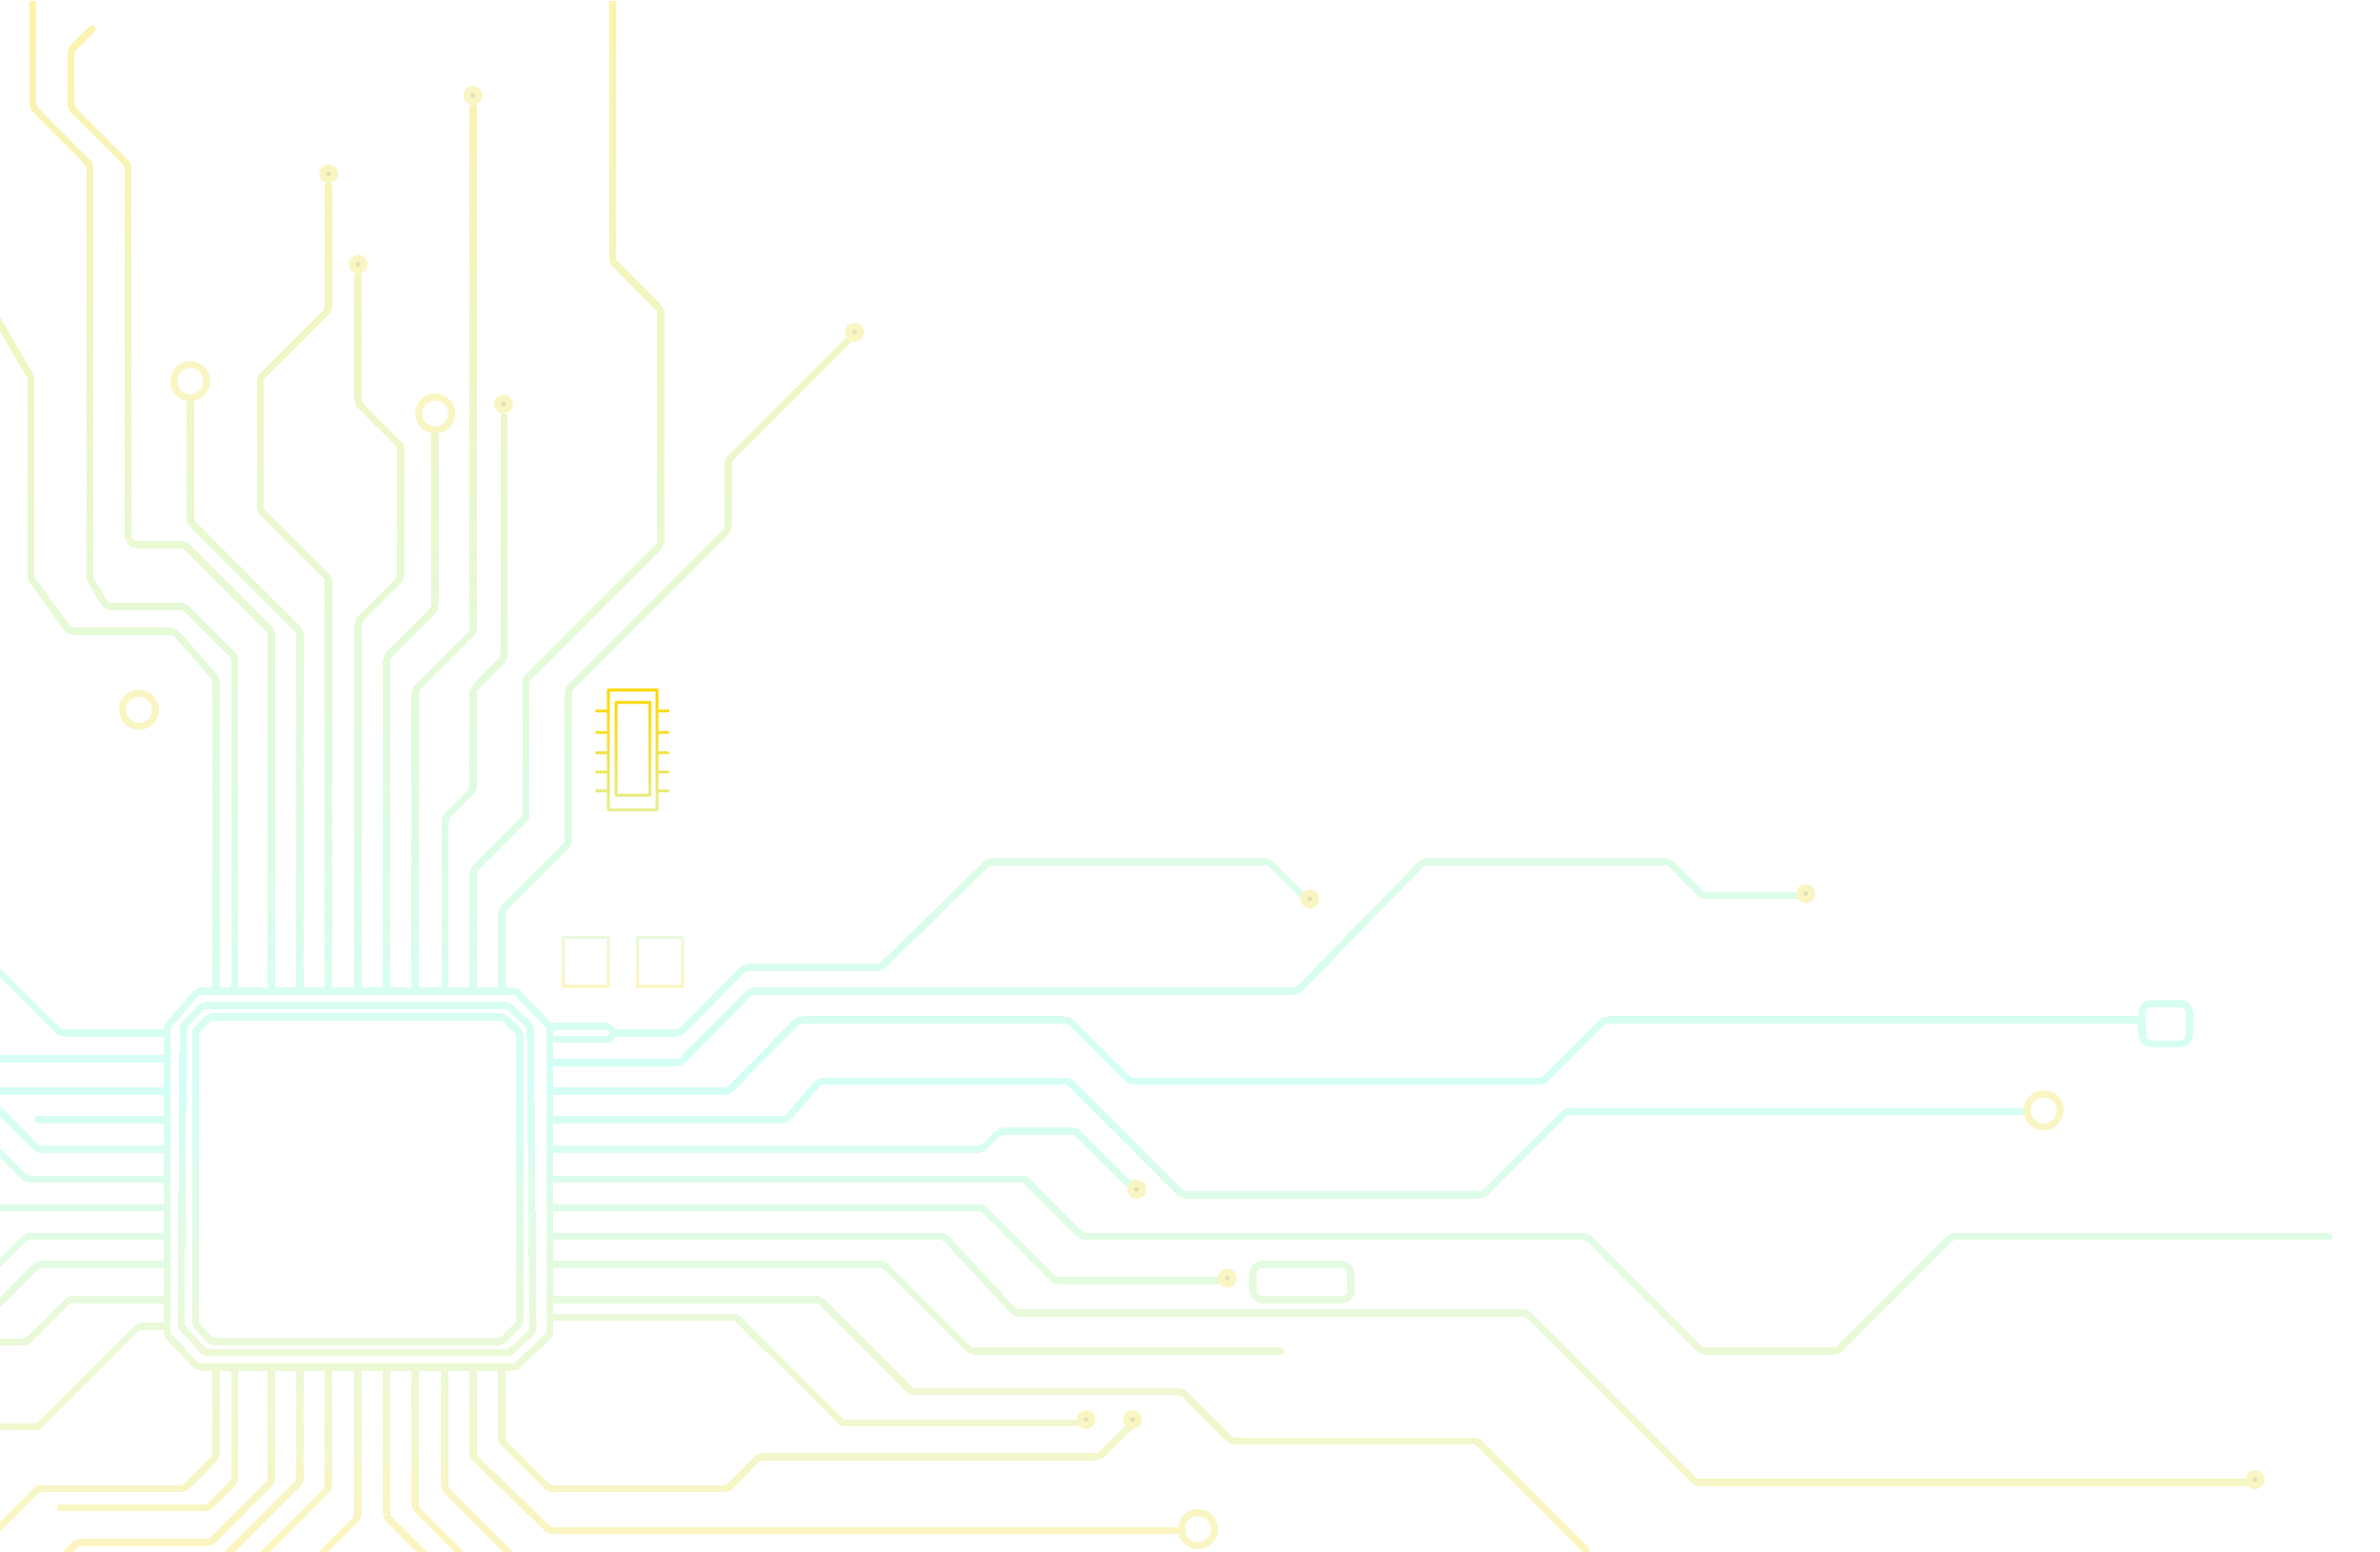 <svg width="4041" height="2635" viewBox="0 0 4041 2635" fill="none" xmlns="http://www.w3.org/2000/svg">
<g clip-path="url(#clip0_3519_775)">
<g filter="url(#filter0_d_3519_775)">
<path d="M933.5 1738.5L880.217 1683.38C877.202 1680.26 873.051 1678.5 868.713 1678.5H852M933.5 1738.5V1760.5M933.5 1738.5H1029C1035.08 1738.5 1040 1743.42 1040 1749.5V1749.5M933.5 1760.5H1029C1035.08 1760.5 1040 1755.58 1040 1749.5V1749.5M933.5 1760.5V1800M1040 1749.5H1147.83C1152.1 1749.5 1156.19 1747.79 1159.19 1744.76L1259.81 1643.24C1262.81 1640.21 1266.9 1638.5 1271.17 1638.5H1488.48C1492.66 1638.5 1496.67 1636.86 1499.66 1633.94L1673.84 1463.56C1676.83 1460.64 1680.84 1459 1685.02 1459H2147.37C2151.62 1459 2155.69 1460.69 2158.69 1463.69L2211.5 1516.5M933.5 1800H1040H1147.83C1152.1 1800 1156.19 1798.3 1159.19 1795.27L1270.31 1683.23C1273.31 1680.2 1277.4 1678.5 1281.67 1678.5H2196.24C2200.56 1678.5 2204.7 1676.75 2207.71 1673.66L2411.79 1463.84C2414.8 1460.75 2418.94 1459 2423.26 1459H2826.87C2831.12 1459 2835.19 1460.69 2838.19 1463.69L2886.31 1511.81C2889.31 1514.81 2893.38 1516.5 2897.63 1516.5H3049.5M933.5 1800V1848.5M933.5 1848.5H1229.79C1234.08 1848.5 1238.19 1846.78 1241.2 1843.72L1350.8 1732.28C1353.81 1729.22 1357.92 1727.5 1362.21 1727.5H1807.87C1812.12 1727.5 1816.19 1729.19 1819.19 1732.19L1913.81 1826.81C1916.81 1829.81 1920.88 1831.5 1925.13 1831.5H2613.37C2617.62 1831.5 2621.69 1829.81 2624.69 1826.81L2719.31 1732.19C2722.31 1729.19 2726.38 1727.5 2730.63 1727.5H3637M933.5 1848.5V1897M3637 1727.5V1715.5C3637 1706.66 3644.16 1699.5 3653 1699.5H3701.5C3710.34 1699.5 3717.5 1706.66 3717.5 1715.5V1752C3717.5 1760.84 3710.34 1768 3701.5 1768H3653C3644.16 1768 3637 1760.84 3637 1752V1727.5ZM933.5 1897H1327.67C1332.32 1897 1336.75 1894.97 1339.79 1891.45L1386.71 1837.05C1389.75 1833.53 1394.18 1831.5 1398.83 1831.5H1807.87C1812.12 1831.5 1816.19 1833.19 1819.19 1836.19L2002.81 2019.81C2005.81 2022.81 2009.88 2024.5 2014.13 2024.5H2510.87C2515.12 2024.5 2519.19 2022.81 2522.19 2019.81L2654.31 1887.69C2657.31 1884.69 2661.38 1883 2665.63 1883H3438M933.5 1897V1947M933.5 1947H1660.87C1665.12 1947 1669.19 1945.31 1672.19 1942.31L1693.81 1920.69C1696.81 1917.69 1700.88 1916 1705.13 1916H1819.87C1824.12 1916 1828.19 1917.69 1831.19 1920.69L1918.5 2008M933.5 1947V1997.5M933.5 1997.5H1733.37C1737.62 1997.5 1741.69 1999.19 1744.69 2002.19L1832.81 2090.31C1835.81 2093.31 1839.88 2095 1844.13 2095H2687.87C2692.12 2095 2696.19 2096.69 2699.19 2099.69L2884.31 2284.81C2887.31 2287.81 2891.38 2289.5 2895.63 2289.5H3113.37C3117.62 2289.5 3121.69 2287.81 3124.69 2284.81L3309.81 2099.69C3312.81 2096.69 3316.88 2095 3321.13 2095H3954M933.5 1997.5V2046M933.5 2046H1660.87C1665.12 2046 1669.19 2047.69 1672.19 2050.69L1786.81 2165.31C1789.81 2168.31 1793.88 2170 1798.13 2170H2069M933.5 2046V2095M933.5 2095H1596.03C1600.48 2095 1604.72 2096.85 1607.75 2100.1L1719.25 2219.9C1722.28 2223.15 1726.52 2225 1730.97 2225H2585.37C2589.62 2225 2593.69 2226.69 2596.69 2229.69L2875.31 2508.31C2878.31 2511.31 2882.38 2513 2886.63 2513H3813M933.5 2095V2142.5M933.5 2142.5H1493.87C1498.12 2142.5 1502.19 2144.19 1505.19 2147.19L1642.81 2284.81C1645.81 2287.81 1649.88 2289.5 1654.13 2289.5H2175M933.5 2142.5V2202.25M933.5 2202.25H1384.87C1389.12 2202.25 1393.19 2203.94 1396.19 2206.94L1543.31 2354.06C1546.31 2357.06 1550.38 2358.75 1554.63 2358.75H2000.87C2005.12 2358.75 2009.19 2360.44 2012.19 2363.44L2086.56 2437.81C2089.56 2440.81 2093.63 2442.5 2097.88 2442.5H2501.62C2505.87 2442.5 2509.94 2444.19 2512.94 2447.19L2689.81 2624.06C2692.81 2627.06 2694.5 2631.13 2694.5 2635.38V2923.5M933.5 2202.25V2232.12M933.5 2232.12V2255.12C933.5 2259.51 931.696 2263.71 928.509 2266.73L880.129 2312.61C877.157 2315.43 873.217 2317 869.12 2317H852M933.5 2232.12H1243.88C1248.12 2232.12 1252.19 2233.81 1255.19 2236.81L1425.81 2407.32C1428.81 2410.32 1432.88 2412 1437.12 2412H1826.5M852 2317V2435.87C852 2440.12 853.686 2444.19 856.686 2447.19L927.814 2518.31C930.814 2521.31 934.884 2523 939.127 2523H1229.74C1234.06 2523 1238.2 2521.25 1241.21 2518.15L1284.29 2473.85C1287.3 2470.75 1291.44 2469 1295.76 2469H1860.37C1864.62 2469 1868.69 2467.31 1871.69 2464.31L1918.5 2417.5M852 2317H803.5M803.5 2317V2462.21C803.5 2466.55 805.264 2470.7 808.387 2473.72L928.85 2590.01C931.833 2592.89 935.817 2594.5 939.963 2594.5H2007.5M803.5 2317H755M755 2317V2516.37C755 2520.62 756.686 2524.69 759.686 2527.69L880 2648M755 2317H705M705 2317V2548.87C705 2553.12 706.686 2557.19 709.686 2560.19L814.5 2665M705 2317H656.5M656.5 2317V2564.87C656.5 2569.12 658.186 2573.19 661.186 2576.19L750 2665M656.5 2317H608M608 2317V2564.87C608 2569.12 606.314 2573.19 603.314 2576.19L498.5 2681M608 2317H558M558 2317V2516.37C558 2520.62 556.314 2524.69 553.314 2527.69L400 2681M558 2317H509.5M509.5 2317V2504.37C509.5 2508.62 507.814 2512.69 504.814 2515.69L364.5 2656M509.5 2317H461M461 2317V2504.37C461 2508.62 459.314 2512.69 456.314 2515.69L362.186 2609.81C359.186 2612.81 355.116 2614.5 350.873 2614.5H137.627C133.384 2614.5 129.314 2616.19 126.314 2619.19L64.5 2681M461 2317H398.5M398.5 2317V2504.37C398.5 2508.62 396.814 2512.69 393.814 2515.69L358.686 2550.81C355.686 2553.81 351.616 2555.5 347.373 2555.5H102.5M398.5 2317H367.25M367.25 2317H342.846C338.474 2317 334.292 2315.21 331.273 2312.05L287.926 2266.64C285.085 2263.66 283.5 2259.7 283.5 2255.59V2247.5M367.25 2317V2462.37C367.25 2466.62 365.564 2470.69 362.564 2473.69L317.936 2518.31C314.936 2521.31 310.866 2523 306.623 2523H71.127C66.884 2523 62.814 2524.69 59.814 2527.69L-7 2594.5M283.5 2247.5H242.127C237.884 2247.5 233.814 2249.19 230.814 2252.19L69.186 2413.81C66.186 2416.81 62.116 2418.5 57.873 2418.5H-24M283.5 2247.5V2202.25M283.5 2202.25H123.627C119.384 2202.25 115.314 2203.94 112.314 2206.94L49.686 2269.56C46.686 2272.56 42.616 2274.25 38.373 2274.25H-24M283.5 2202.25V2142.5M283.5 2142.5H71.127C66.884 2142.5 62.814 2144.19 59.814 2147.19L-67.25 2274.25M283.5 2142.5V2095M283.5 2095H51.627C47.384 2095 43.314 2096.69 40.314 2099.69L-38.5 2178.5M283.5 2095V2046M283.5 2046H-84.5M283.5 2046V1997.5M283.5 1997.5H51.627C47.384 1997.5 43.314 1995.81 40.314 1992.81L-24 1928.5M283.5 1997.5V1947M283.5 1947H71.127C66.884 1947 62.814 1945.31 59.814 1942.31L-34 1848.5M283.5 1947V1897M-67.25 1815.25L-34 1848.5M283.5 1897H64.5M283.5 1897V1848.5M283.5 1848.5H-34M283.5 1848.5V1793.5M283.5 1793.5H-50.5M283.5 1793.5V1749.5M283.5 1749.5V1744.51C283.5 1740.64 284.907 1736.89 287.459 1733.98L331.219 1683.96C334.257 1680.49 338.646 1678.5 343.26 1678.5H367.25M283.5 1749.5H109.127C104.884 1749.5 100.814 1747.81 97.814 1744.81L-50.5 1596.5M852 1678.5V1547.63C852 1543.38 853.686 1539.31 856.686 1536.31L960.314 1432.69C963.314 1429.69 965 1425.62 965 1421.37V1173.13C965 1168.88 966.686 1164.81 969.686 1161.81L1231.81 899.686C1234.81 896.686 1236.5 892.616 1236.5 888.373V784.127C1236.5 779.884 1238.19 775.814 1241.19 772.814L1441.5 572.5M852 1678.5H803.5M803.5 1678.5V1480.13C803.5 1475.88 805.186 1471.81 808.186 1468.81L888.314 1388.69C891.314 1385.69 893 1381.62 893 1377.37V1155.63C893 1151.38 894.686 1147.31 897.686 1144.31L1117.06 924.936C1120.06 921.936 1121.75 917.866 1121.75 913.623V528.127C1121.75 523.884 1120.06 519.814 1117.06 516.814L1044.69 444.436C1041.69 441.436 1040 437.366 1040 433.123V-173M803.5 1678.5H756M756 1678.5V1390.63C756 1386.38 757.686 1382.31 760.686 1379.31L798.814 1341.19C801.814 1338.19 803.5 1334.12 803.5 1329.87V1173.13C803.5 1168.88 805.186 1164.81 808.186 1161.81L850.814 1119.19C853.814 1116.19 855.5 1112.12 855.5 1107.87V704M756 1678.5H705M705 1678.5V1173.13C705 1168.88 706.686 1164.81 709.686 1161.81L798.814 1072.69C801.814 1069.69 803.5 1065.62 803.5 1061.37V178.5M705 1678.5H656.5M656.5 1678.5V1117.63C656.5 1113.38 658.186 1109.31 661.186 1106.31L733.814 1033.69C736.814 1030.69 738.5 1026.62 738.5 1022.37V734M656.5 1678.5H608M608 1678.5V1057.13C608 1052.88 609.686 1048.81 612.686 1045.81L675.814 982.686C678.814 979.686 680.5 975.616 680.5 971.373V760.127C680.5 755.884 678.814 751.814 675.814 748.814L612.686 685.686C609.686 682.686 608 678.616 608 674.373V466M608 1678.5H558M558 1678.5V984.627C558 980.384 556.314 976.314 553.314 973.314L446.686 866.686C443.686 863.686 442 859.616 442 855.373V644.127C442 639.884 443.686 635.814 446.686 632.814L553.314 526.186C556.314 523.186 558 519.116 558 514.873V311.5M558 1678.5H509.5M509.5 1678.5V1074.63C509.5 1070.38 507.814 1066.31 504.814 1063.31L327.686 886.186C324.686 883.186 323 879.116 323 874.873V681M509.5 1678.5H461M461 1678.5V1074.63C461 1070.38 459.314 1066.31 456.314 1063.31L317.936 924.936C314.936 921.936 310.866 920.25 306.623 920.25H233.5C224.663 920.25 217.5 913.087 217.5 904.25V282.127C217.5 277.884 215.814 273.814 212.814 270.814L125.186 183.186C122.186 180.186 120.5 176.116 120.5 171.873V87.627C120.5 83.384 122.186 79.314 125.186 76.314L156.5 45M461 1678.5H398.5M398.5 1678.5V1117.63C398.5 1113.38 396.814 1109.31 393.814 1106.31L317.936 1030.44C314.936 1027.44 310.866 1025.75 306.623 1025.75H189.738C184.021 1025.75 178.739 1022.7 175.881 1017.75L155.075 981.713C153.671 979.281 152.932 976.521 152.932 973.713V282.127C152.932 277.884 151.246 273.814 148.245 270.814L60.618 183.186C57.617 180.186 55.931 176.116 55.931 171.873V-80M398.5 1678.5H367.25M367.25 1678.5V1155.02C367.25 1151.14 365.841 1147.39 363.286 1144.47L301.083 1073.46C298.045 1069.99 293.658 1068 289.047 1068H126.129C120.997 1068 116.177 1065.54 113.168 1061.38L55.845 982.199C53.869 979.469 52.806 976.186 52.806 972.816V641.787C52.806 638.979 52.066 636.219 50.662 633.787L-46.21 466M882.5 1756.13V2236.37C882.5 2240.62 880.814 2244.69 877.814 2247.69L856.686 2268.81C853.686 2271.81 849.616 2273.5 845.373 2273.5H365.385C360.699 2273.5 356.249 2271.45 353.209 2267.88L335.824 2247.49C333.356 2244.59 332 2240.91 332 2237.11V1752.63C332 1748.38 333.686 1744.31 336.686 1741.31L350.814 1727.19C353.814 1724.19 357.884 1722.5 362.127 1722.5H848.873C853.116 1722.5 857.186 1724.19 860.186 1727.19L877.814 1744.81C880.814 1747.81 882.5 1751.88 882.5 1756.13ZM2127.5 2186.25V2158.5C2127.5 2149.66 2134.66 2142.5 2143.5 2142.5H2278C2286.84 2142.5 2294 2149.66 2294 2158.5V2186.25C2294 2195.09 2286.84 2202.25 2278 2202.25H2143.5C2134.66 2202.25 2127.5 2195.09 2127.5 2186.25ZM867.64 1707.38L895.561 1733.82C898.717 1736.81 900.521 1740.96 900.559 1745.3L904.94 2247.57C904.978 2251.99 903.186 2256.23 899.989 2259.28L869.887 2288.02C866.911 2290.86 862.954 2292.45 858.839 2292.45H355.341C350.826 2292.45 346.52 2290.54 343.487 2287.2L311.689 2252.12C308.995 2249.15 307.515 2245.27 307.543 2241.26L310.957 1744.72C310.985 1740.72 312.512 1736.87 315.238 1733.94L339.253 1708.11C342.28 1704.85 346.526 1703 350.972 1703H856.639C860.731 1703 864.668 1704.57 867.64 1707.38Z" stroke="url(#paint0_linear_3519_775)" stroke-width="12" stroke-linecap="round" stroke-linejoin="round" shape-rendering="crispEdges"/>
</g>
<path d="M1115.5 1207V1171.5H1033V1207M1115.5 1207H1134M1115.5 1207V1243.5M1115.5 1243.5H1134M1115.5 1243.5V1278M1115.5 1278H1134M1115.5 1278V1310.5M1115.5 1310.5H1134M1115.5 1310.5V1342.75M1115.5 1342.75V1375H1033V1342.75M1115.5 1342.75H1134M1033 1207H1013M1033 1207V1243.5M1033 1243.5H1013M1033 1243.5V1278M1033 1278H1013M1033 1278V1310.5M1033 1310.5H1013M1033 1310.5V1342.75M1033 1342.75H1013M956.5 1591.5V1674.5H1033V1591.5H956.5ZM1082.5 1591.5V1674.5H1159V1591.5H1082.5ZM1046 1192.5H1103.5V1350H1046V1192.5Z" stroke="url(#paint1_linear_3519_775)" stroke-width="5" stroke-linecap="round" stroke-linejoin="round"/>
<circle cx="3470" cy="1885" r="28" stroke="#F9F6C4" stroke-width="12"/>
<circle cx="739" cy="702" r="28" stroke="#F9F6C4" stroke-width="12"/>
<circle cx="323" cy="647" r="28" stroke="#F9F6C4" stroke-width="12"/>
<circle cx="236" cy="1205" r="28" stroke="#F9F6C4" stroke-width="12"/>
<circle cx="2034" cy="2596" r="28" stroke="#F9F6C4" stroke-width="12"/>
<circle cx="1844" cy="2410" r="10" fill="#E4E1B6" stroke="#F9F6C4" stroke-width="12"/>
<circle cx="1923" cy="2410" r="10" fill="#E4E1B6" stroke="#F9F6C4" stroke-width="12"/>
<circle cx="3829" cy="2512" r="10" fill="#E4E1B6" stroke="#F9F6C4" stroke-width="12"/>
<circle cx="3066" cy="1517" r="10" fill="#E4E1B6" stroke="#F9F6C4" stroke-width="12"/>
<circle cx="2224" cy="1526" r="10" fill="#E4E1B6" stroke="#F9F6C4" stroke-width="12"/>
<circle cx="1451" cy="564" r="10" fill="#E4E1B6" stroke="#F9F6C4" stroke-width="12"/>
<circle cx="855" cy="686" r="10" fill="#E4E1B6" stroke="#F9F6C4" stroke-width="12"/>
<circle cx="608" cy="449" r="10" fill="#E4E1B6" stroke="#F9F6C4" stroke-width="12"/>
<circle cx="803" cy="162" r="10" fill="#E4E1B6" stroke="#F9F6C4" stroke-width="12"/>
<circle cx="558" cy="295" r="10" fill="#E4E1B6" stroke="#F9F6C4" stroke-width="12"/>
<circle cx="1930" cy="2019" r="10" fill="#E4E1B6" stroke="#F9F6C4" stroke-width="12"/>
<circle cx="2084" cy="2170" r="10" fill="#E4E1B6" stroke="#F9F6C4" stroke-width="12"/>
</g>
<defs>
<filter id="filter0_d_3519_775" x="-94.5" y="-179" width="4058.5" height="3116.5" filterUnits="userSpaceOnUse" color-interpolation-filters="sRGB">
<feFlood flood-opacity="0" result="BackgroundImageFix"/>
<feColorMatrix in="SourceAlpha" type="matrix" values="0 0 0 0 0 0 0 0 0 0 0 0 0 0 0 0 0 0 127 0" result="hardAlpha"/>
<feOffset dy="4"/>
<feGaussianBlur stdDeviation="2"/>
<feComposite in2="hardAlpha" operator="out"/>
<feColorMatrix type="matrix" values="0 0 0 0 0 0 0 0 0 0 0 0 0 0 0 0 0 0 0.25 0"/>
<feBlend mode="normal" in2="BackgroundImageFix" result="effect1_dropShadow_3519_775"/>
<feBlend mode="normal" in="SourceGraphic" in2="effect1_dropShadow_3519_775" result="shape"/>
</filter>
<linearGradient id="paint0_linear_3519_775" x1="1816.5" y1="-80" x2="1816.5" y2="2681" gradientUnits="userSpaceOnUse">
<stop stop-color="#FFF2AA"/>
<stop offset="0.697" stop-color="#D4FFF6"/>
<stop offset="1" stop-color="#FFF4BB"/>
</linearGradient>
<linearGradient id="paint1_linear_3519_775" x1="1057.75" y1="1171.5" x2="1057.75" y2="1674.5" gradientUnits="userSpaceOnUse">
<stop stop-color="#FFD700"/>
<stop offset="0.697" stop-color="#D4FFF6"/>
<stop offset="1" stop-color="#FFF4BB"/>
</linearGradient>
<clipPath id="clip0_3519_775">
<rect width="4040" height="2634" fill="white" transform="translate(0.196 0.867)"/>
</clipPath>
</defs>
</svg>
